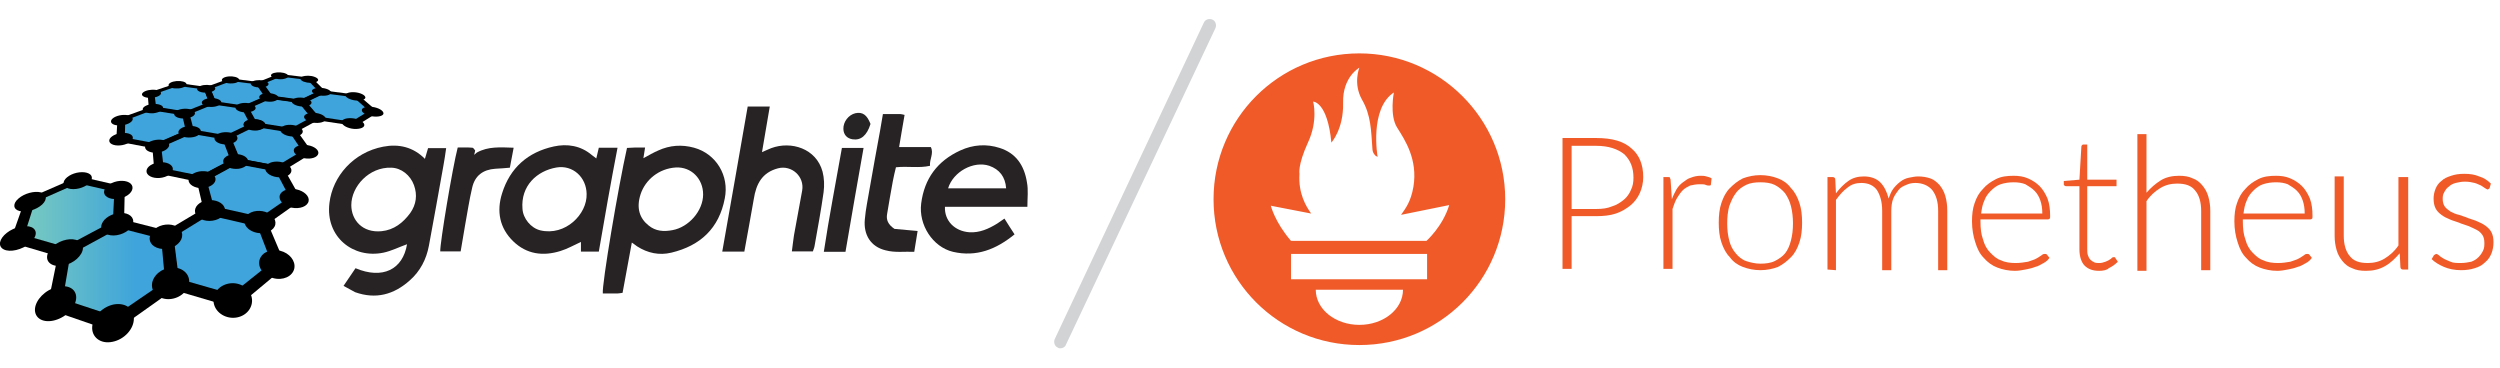 <svg enable-background="new 0 0 384 56.5" viewBox="0 0 384 56.5" xmlns="http://www.w3.org/2000/svg" xmlns:xlink="http://www.w3.org/1999/xlink"><linearGradient id="a" gradientTransform="matrix(.323 0 0 -.323 -1167.69 -434.642)" gradientUnits="userSpaceOnUse" x1="3633.561" x2="3801.694" y1="-1363.405" y2="-1363.405"><stop offset="0" stop-color="#7acbbf"/><stop offset="1" stop-color="#3ea4db"/></linearGradient><g fill="#f05a28"><path d="m245.2 21.2c2.4 0 4.2.5 5.4 1.6 1.2 1 1.8 2.5 1.8 4.4 0 .9-.2 1.7-.5 2.4s-.8 1.4-1.4 1.9-1.4 1-2.3 1.3-1.9.4-3 .4h-3.8v8.1h-1.4v-20.1zm0 10.9c.9 0 1.7-.1 2.4-.4.7-.2 1.3-.6 1.8-1s.9-1 1.1-1.5c.3-.6.4-1.2.4-1.9 0-1.6-.5-2.7-1.4-3.6-1-.8-2.4-1.3-4.3-1.3h-3.8v9.7z"/><path d="m256.8 30.6c.2-.6.5-1.1.7-1.5.3-.5.6-.8 1-1.1s.8-.6 1.2-.7c.5-.2 1-.3 1.5-.3.3 0 .6 0 .9.1s.5.1.8.3l-.1.9c0 .2-.1.2-.3.2-.1 0-.3 0-.5-.1s-.5-.1-.9-.1c-.6 0-1 .1-1.5.2-.4.2-.8.4-1.1.7s-.6.7-.9 1.2-.5 1.1-.7 1.7v9.2h-1.4v-14.1h.7c.2 0 .3 0 .3.1s.1.2.1.3z"/><path d="m270.4 26.9c1 0 1.9.2 2.7.5s1.5.8 2 1.5c.6.6 1 1.4 1.3 2.3s.4 1.9.4 3-.1 2.1-.4 3-.7 1.7-1.3 2.3-1.2 1.1-2 1.5c-.8.3-1.7.5-2.7.5s-1.9-.2-2.7-.5-1.5-.8-2-1.5c-.6-.6-1-1.4-1.3-2.3s-.4-1.9-.4-3 .1-2.1.4-3 .7-1.7 1.3-2.3 1.2-1.1 2-1.5c.8-.3 1.7-.5 2.7-.5zm0 13.6c.8 0 1.6-.1 2.2-.4s1.2-.7 1.6-1.2.7-1.2.9-2 .3-1.6.3-2.6c0-.9-.1-1.8-.3-2.6s-.5-1.4-.9-2c-.4-.5-1-1-1.6-1.3s-1.4-.4-2.2-.4-1.6.1-2.2.4-1.2.7-1.6 1.3c-.4.5-.7 1.2-1 2-.2.8-.3 1.6-.3 2.6s.1 1.8.3 2.6.5 1.4 1 2c.4.5 1 1 1.6 1.2s1.4.4 2.2.4z"/><path d="m280.7 41.4v-14.2h.8c.2 0 .4.1.4.4l.1 2.1c.6-.8 1.2-1.4 1.9-1.9s1.5-.7 2.4-.7c1 0 1.9.3 2.5.9s1 1.4 1.3 2.5c.2-.6.4-1.1.7-1.5s.7-.8 1.1-1.1.8-.5 1.3-.6 1-.2 1.4-.2c.7 0 1.3.1 1.9.3s1 .6 1.4 1c.4.5.7 1 .9 1.7s.3 1.4.3 2.3v9.1h-1.4v-9.1c0-1.4-.3-2.4-.9-3.2-.6-.7-1.5-1.1-2.6-1.1-.5 0-1 .1-1.4.3-.5.2-.9.4-1.2.8s-.6.8-.8 1.3-.3 1.2-.3 1.9v9.1h-1.4v-9.1c0-1.4-.3-2.4-.8-3.2-.5-.7-1.3-1.1-2.4-1.1-.8 0-1.5.2-2.1.7-.7.5-1.2 1.1-1.8 1.9v10.8z"/><path d="m304.2 33.7v.3c0 1.1.1 2 .4 2.8.2.8.6 1.5 1.1 2s1 1 1.7 1.2c.6.3 1.4.4 2.2.4.7 0 1.3-.1 1.9-.2.5-.2 1-.3 1.3-.5.4-.2.6-.4.8-.5.2-.2.4-.2.5-.2s.2 0 .3.1l.4.5c-.2.3-.5.6-.9.8s-.8.5-1.3.6c-.5.2-1 .3-1.5.4s-1.1.2-1.6.2c-1 0-1.9-.2-2.7-.5s-1.5-.8-2.1-1.5c-.6-.6-1-1.4-1.3-2.4-.3-.9-.5-2-.5-3.2 0-1 .1-2 .4-2.8.3-.9.7-1.6 1.3-2.2.5-.6 1.2-1.1 2-1.5s1.7-.5 2.7-.5c.8 0 1.5.1 2.2.4s1.3.7 1.8 1.2.9 1.2 1.2 1.9c.3.8.4 1.7.4 2.7 0 .2 0 .4-.1.4-.1.1-.2.1-.3.1zm9.5-.9c0-.8-.1-1.4-.3-2s-.5-1.1-.9-1.5-.9-.7-1.4-1c-.5-.2-1.1-.3-1.8-.3s-1.4.1-2 .3-1.1.6-1.5 1-.8.9-1 1.5c-.3.6-.4 1.3-.5 2z"/><path d="m322.4 41.6c-1 0-1.7-.3-2.2-.8s-.8-1.4-.8-2.5v-9.7h-2c-.1 0-.2 0-.3-.1s-.1-.1-.1-.2v-.5l2.4-.2.3-5.1c0-.1.1-.2.1-.2.1-.1.1-.1.2-.1h.6v5.4h4.5v1h-4.5v9.6c0 .4 0 .7.1 1s.2.5.4.7.4.3.6.4.5.1.8.1.6-.1.9-.2c.2-.1.5-.2.6-.3.2-.1.3-.2.4-.3s.2-.1.3-.1.2 0 .2.1l.4.6c-.4.4-.8.7-1.4 1-.3.3-.9.4-1.5.4z"/><path d="m329.7 29.6c.7-.8 1.4-1.4 2.2-1.9s1.8-.7 2.8-.7c.8 0 1.5.1 2.1.4.6.2 1.1.6 1.5 1.1s.7 1 .9 1.7.3 1.4.3 2.2v9.1h-1.4v-9.1c0-1.3-.3-2.4-.9-3.1-.6-.8-1.5-1.1-2.8-1.1-.9 0-1.8.2-2.6.7s-1.5 1.1-2.1 2v10.7h-1.4v-21h1.4z"/><path d="m344.5 33.7v.3c0 1.1.1 2 .4 2.8.2.8.6 1.5 1.1 2s1 1 1.7 1.2c.6.3 1.4.4 2.2.4.7 0 1.3-.1 1.9-.2.5-.2 1-.3 1.3-.5.4-.2.6-.4.8-.5.2-.2.4-.2.5-.2s.2 0 .3.1l.4.5c-.2.3-.5.6-.9.8s-.8.5-1.3.6c-.5.2-1 .3-1.5.4s-1.1.2-1.6.2c-1 0-1.9-.2-2.7-.5s-1.5-.8-2.1-1.5c-.6-.6-1-1.4-1.3-2.4-.3-.9-.5-2-.5-3.2 0-1 .1-2 .4-2.8.3-.9.7-1.6 1.3-2.2.5-.6 1.2-1.1 2-1.5s1.7-.5 2.7-.5c.8 0 1.5.1 2.2.4s1.3.7 1.8 1.2.9 1.2 1.2 1.9c.3.8.4 1.7.4 2.7 0 .2 0 .4-.1.4-.1.1-.2.1-.3.1zm9.5-.9c0-.8-.1-1.4-.3-2s-.5-1.1-.9-1.5-.9-.7-1.4-1c-.5-.2-1.1-.3-1.8-.3s-1.4.1-2 .3-1.1.6-1.5 1-.8.9-1 1.5c-.3.6-.4 1.3-.5 2z"/><path d="m369.9 27.2v14.2h-.8c-.2 0-.4-.1-.4-.4l-.1-2.1c-.7.8-1.4 1.5-2.3 2s-1.8.7-2.9.7c-.8 0-1.5-.1-2.1-.4-.6-.2-1.1-.6-1.5-1.1s-.7-1-.9-1.7-.3-1.4-.3-2.2v-9.1h1.4v9.1c0 1.3.3 2.4.9 3.1.6.8 1.5 1.1 2.8 1.1.9 0 1.8-.2 2.6-.7s1.5-1.1 2.1-2v-10.5z"/><path d="m382.4 28.9c-.1.1-.2.2-.3.2s-.2-.1-.4-.2-.4-.3-.6-.4c-.3-.1-.6-.3-1-.4s-.9-.2-1.5-.2c-.5 0-1 .1-1.4.2s-.8.3-1.1.6c-.3.2-.5.5-.7.9-.2.3-.2.7-.2 1 0 .4.1.8.3 1.1s.5.5.9.8c.4.2.8.4 1.3.5.5.2 1 .3 1.4.5.5.2 1 .3 1.4.5.5.2.9.4 1.3.7s.7.6.9 1 .3.9.3 1.5-.1 1.2-.3 1.7-.5 1-1 1.4c-.4.4-.9.7-1.6.9-.6.2-1.3.3-2.1.3-1 0-1.9-.2-2.6-.5s-1.4-.7-1.9-1.2l.3-.5c0-.1.1-.1.2-.2.1 0 .1-.1.2-.1s.3.1.4.2c.2.2.4.3.7.5s.7.3 1.1.5 1 .2 1.6.2 1.1-.1 1.6-.2c.5-.2.8-.4 1.1-.7s.5-.6.7-1 .2-.8.2-1.2c0-.5-.1-.9-.3-1.2s-.5-.6-.9-.8-.8-.4-1.3-.6-1-.3-1.4-.5c-.5-.2-1-.3-1.4-.5-.5-.2-.9-.4-1.3-.7s-.7-.6-.9-1-.3-.9-.3-1.5c0-.5.1-1 .3-1.5s.5-.9.9-1.2c.4-.4.9-.6 1.5-.8s1.2-.3 2-.3c.9 0 1.6.1 2.3.4.7.2 1.3.6 1.8 1.1z"/><path d="m208.8 8.2c-12.4 0-22.4 10-22.4 22.4s10 22.4 22.4 22.4 22.4-10 22.4-22.4-10.1-22.4-22.4-22.4zm0 41.7c-3.7 0-6.7-2.4-6.7-5.4h13.4c0 3-3 5.4-6.7 5.4zm10.4-7h-20.9v-3.9h20.9zm-.1-5.9h-20.8c-2.5-2.9-3.1-5.4-3.1-5.4l6.2 1.2c-.8-1.1-2-3.1-1.8-6.1 0 0-.3-1.3 1.3-4.8 1.6-3.4.8-6.3.8-6.3s2.2 0 2.8 6.3c0 0 1.9-2.1 1.8-6.1s2.5-5.4 2.5-5.4-1 2.4.4 4.9c1.4 2.4 1.4 4.8 1.6 7.5 0 .3.1.7.3.9.1.2.3.3.5.4 0 0-1.3-7.4 2.5-9.9 0 0-.7 3.5.5 5.4s3.2 4.9 2.5 9.1c-.4 2.3-1.2 3.3-1.9 4.3l7.4-1.5c-1 3.3-3.5 5.5-3.5 5.5z"/></g><path d="m162.9 53.5c-.1 0-.3 0-.4-.1-.5-.2-.7-.8-.5-1.3l22.9-48.6c.2-.5.8-.7 1.3-.5s.7.8.5 1.3l-23 48.7c-.1.3-.5.5-.8.5z" fill="#d1d3d4"/><g transform="matrix(.323 0 0 .323 1.377 28.794)"><g clip-rule="evenodd" fill-rule="evenodd"><path d="m159.1 46.8c2.3-3.4 4-5.9 5.7-8.4 12.8 5.4 22.5.7 24.5-11.4-3.7 1.3-7.4 3.2-11.2 4-14.3 3-27.7-7.4-25.7-23.6 1.5-12.7 11.4-24.1 25.6-26.8 7.3-1.4 14.2.1 19.8 5.8.5-1.8 1-3.4 1.5-5.1h8.6c-.4 2.9-.8 5.6-1.3 8.3-2.3 12.7-4.5 25.4-6.9 38.1-1.2 6.4-4.1 12.1-9.1 16.5-7.6 6.8-16.2 9.1-26 5.6-1.8-.9-3.5-2-5.5-3zm3.7-38.4c0 7 5.2 13.3 14.4 12.4 5.9-.6 10.2-4 13.6-8.6 2.9-4.1 3.5-8.6 1.8-13.3s-6-8.2-10.8-8.3c-10.5-.4-19 8.9-19 17.8z" fill="#272324"/><path d="m291.8 50.1c-.9.1-1.6.3-2.3.3-2.4 0-4.8 0-7.1 0-.5-4.2 7.4-51 11.5-69.2 1.3-.1 2.7-.1 4-.2h4.6c-.3 1.8-.5 3.2-.8 5.1 2.5-1.4 4.8-2.7 7.1-3.7 5.5-2.5 11.2-2.9 17-1.3 10.5 2.9 16.8 13.3 14.6 24.1-2.7 14.2-11.6 22.5-25.4 25.8-5.8 1.4-11.3.2-16.3-3-.7-.5-1.3-1-2.5-1.8-1.5 8.1-2.9 16-4.4 23.9zm38.3-46.8c0-7.5-5.7-13.2-13-12.8-8 .5-14.4 5.8-16.7 12.6-2.2 6.7-.5 11.6 3.8 15 3.3 2.7 7.1 3 11.3 2.2 7.8-1.4 14.6-9.2 14.6-17z" fill="#272324"/><path d="m280.5 30.5c-3.3 0-5.8 0-8.5 0 0-1.7 0-3.2 0-4.6-3.3 1.5-6.4 3.3-9.7 4.3-8.3 2.6-16.1 1.6-22.5-4.6-6.5-6.3-8-14.3-5.3-22.8 3.8-12.2 12.3-19.6 24.6-22.3 6.4-1.4 12.8-.4 18.1 4.1.6.5 1.3 1 2.1 1.6.4-1.8.8-3.4 1.2-5.1h8.9c-3.2 16.6-6.1 33-8.9 49.4zm-5.8-27.4c-.1-8-6.6-13.9-14.3-12.6-9.4 1.6-17.1 8.8-16.2 19.7.3 4.6 4 9.1 8.5 10.2 11.9 2.8 22.3-7.7 22-17.3z" fill="#272324"/><path d="m484.3 9.2c-13.6 0-26.4 0-39.2 0-.3 6.6 4.6 11.6 11.6 12.1 4.9.3 9.1-1.6 13.2-4.1 1.1-.7 2.1-1.4 3.5-2.4 1.6 2.6 3.1 4.9 4.8 7.5-8.7 7.1-18.1 10.9-29.3 8.3-9.6-2.3-16.4-12.8-15.1-23 1.5-11.8 7.7-20.2 18.6-25.2 6.1-2.8 12.5-3.2 18.7-1.2 7.6 2.4 11.7 8.1 13 16.4.7 3.6.2 7.4.2 11.6zm-37.7-8.8h27.6c-.4-5.5-3.2-9-8-10.7-7.5-2.5-17.2 2.8-19.6 10.7z" fill="#272324"/><path d="m349.7 30.5c-3.7 0-6.8 0-10.5 0 4.1-23.1 8.1-46 12.1-69h10.5c-1.2 7.2-2.4 14.1-3.7 21.7 1.9-.8 3.1-1.4 4.4-1.9 9.4-3.5 21.4.1 24.4 11.2.8 3.1.9 6.5.5 9.7-1.2 8.6-2.8 17.1-4.3 25.6-.1.8-.5 1.6-.8 2.6-3.2 0-6.4 0-10 0 .4-2.7.6-5.2 1-7.6 1.3-7.1 2.6-14.2 3.9-21.3 1.2-6.7-5-12.3-11.5-10.6-7.6 2-10.4 7.5-11.5 14.6-1.4 8.3-3 16.5-4.5 25z" fill="#272324"/><path d="m415.6-34.9h8.3c.5 0 1.1.2 2 .4-.9 5-1.7 10-2.6 15.3h15.1c1.5 3.1-.7 5.7-.4 8.9-5.3 1.2-10.6.1-16.2.7-.5 2.1-1.1 4.4-1.5 6.7-1 5.2-1.8 10.3-2.7 15.5-.5 2.8.4 5 3.5 7.1 3.1.3 6.9.6 11 1-.5 3.2-1 6.3-1.6 9.9-4.7-.2-9.1.5-13.6-.7-7.1-1.7-10.6-7.4-9.9-14.7.4-4.9 1.5-9.8 2.3-14.7 1.6-9.1 3.2-18.1 4.9-27.2.4-2.6.9-5.2 1.4-8.2z" fill="#272324"/><path d="m222.5-16.6c5.4-3 11.2-2.5 17.5-2.3-.6 3.3-1.2 6.2-1.8 9.5-2.4.2-4.6.4-6.9.5-5.9.4-9.7 3.3-11 8.9-1.4 5.9-2.3 12-3.4 18-.7 4-1.4 8.1-2.1 12.4-3.3 0-6.5 0-9.7 0-.2-3.7 5.8-39.7 8.3-49.4 2.2 0 4.6-.1 7 .1.4 0 .9.8 1.3 1.3-.1.6-.2 1.1-.5 2.1.7-.6 1-.9 1.3-1.1z" fill="#272324"/><path d="m397.8 30.6c-3.7 0-6.7 0-10.3 0 2.5-16.6 5.7-32.9 8.6-49.4h10.3c-2.9 16.5-5.8 32.8-8.6 49.4z" fill="#272324"/><path d="m409.7-30.2c-1.7 5.5-4.6 7.9-8.5 7.3-2.7-.4-4.3-2.2-4.4-4.9-.1-3.4 2.4-6.7 5.7-7.5 3.4-.7 5.5.7 7.2 5.1z" fill="#272425"/><path d="m163.9-30.6-17.4-2.6-6.3-7.4 9.3-4.5 15.5 2 8 7.1zm-40.1-12.6-4.3-6.1 9.4-3.8 13.7 1.7 5.7 5.8-9.3 4.5zm-11.8 4.8-15-2.2-2.6-6.4 10.7-4 13.5 1.7 4.2 6.1zm-28.1 2.9-14.7-2.3-.8-6.8 12.1-4.2 13.3 1.8 2.5 6.5zm1.2 8.8-15 6.6-16.5-3.1.3-8.8 14.4-5.3 14.7 2.3zm-58.7 56.5-21.5-6.2 5.6-17 22.1-9.7 18.7 4.3-.8 15.7zm24.8-11.8 22.5 5.8 2.1 21.6-26.7 18.4-26.7-9 4.4-23.7zm44.2-6.6 23.2 5.3 7.7 19.7-20.5 16.6-27.8-8-2.4-21.5zm.8-.9-3.8-14.5 15.6-8.4 19.8 3.7 7.2 13.5-15.8 11zm11.4-23.6-4.1-10.4 12.8-6.2 17.2 2.7 6.7 9.8-12.9 7.8zm30.8-27.6 6.2 7.4-10.9 5.8-17.1-2.7-4.3-7.9 10.9-4.8zm-32 27.8-15.6 8.3-19.2-4-1.2-11.1 15-6.6 16.9 2.9zm-10.1-27.3 15 2.2 4.2 7.9-12.8 6.2-16.8-2.9-2.1-8.3z" fill="url(#a)"/></g><g transform="translate(0 -55)"><path d="m50 110.6c-5.3 1-9.9 5.5-10.4 10.4-.5 5.1 3.9 8.6 9.6 7.4 5.7-1.1 10.3-6.2 10.2-11.2.1-4.6-4.1-7.5-9.4-6.6z"/><path d="m51.8 67.2c-4.1.6-7.6 3.3-7.9 6.2-.3 3 3.1 5 7.4 4.3s7.8-3.6 7.8-6.6c0-2.7-3.2-4.5-7.3-3.9z"/><path d="m31.8 79.9c-3.6-1-8.8.7-11.7 3.9-3 3.3-2.6 7 1.2 8.2s9.4-.8 12.2-4.3c2.8-3.4 2-6.8-1.7-7.8z"/><path d="m80.5 93.4c-4.2-1.2-9.3.8-11.5 4.6-2.3 3.9-.5 8.3 4 9.7 4.6 1.4 10-.9 12-5.1 1.9-3.9-.2-8-4.5-9.2z"/><path d="m78 76.3-26-6.6-28.2 15-5.7 28 31.8 11 31.3-22.2zm-27.9 39.9-24.5-8.1 3.7-21.8 22.5-12.2 20.9 5.4 1.8 20z"/><path d="m31.2 104.5c-2-3.2-7.5-3.4-12.3-.6-5 2.9-7.8 8.1-6 11.7 1.9 3.7 7.8 4 13.1.7 5-3.2 7.3-8.5 5.2-11.8z"/><path d="m80.9 74.4c-2.4-2.2-7.1-2.4-10.5-.4-3.5 2.1-4.6 5.7-2.3 8.2 2.4 2.5 7.4 2.8 11.1.5 3.5-2.3 4.2-6 1.7-8.3z"/><path d="m33.5 47.8c-3.6.4-7 2.5-7.5 4.7s2.2 3.7 6 3.2 7.1-2.7 7.4-4.9c.4-2.1-2.3-3.4-5.9-3z"/><path d="m15 57.3c-3-.7-7.6.5-10.4 2.9-2.9 2.4-2.7 5.2.4 6 3.2.9 8.1-.6 10.8-3.1 2.6-2.5 2.2-5-.8-5.8z"/><path d="m33.3 49.7-25.7 11.2-7.1 20.1 25.6 7.6 28.6-15.6.4-18.3zm16.1 21.9-22.3 11.8-19.8-5.7 5-15.7 20.4-9 17.4 4z"/><path d="m12.3 75.2c-1.4-2.3-6-2.4-10.4-.4-4.5 2.1-7.1 5.8-5.9 8.2 1.3 2.6 6.2 2.8 10.9.5 4.5-2.2 6.9-6 5.4-8.3z"/><path d="m57.9 53.2c-1.8-1.7-5.8-1.8-9-.3-3.3 1.5-4.7 4.3-2.9 6.1 1.8 1.9 6.1 2 9.4.3 3.2-1.6 4.3-4.4 2.5-6.1z"/><path d="m115.3 106.7c-1.3-4.3-6.1-6.9-10.8-6-4.8.9-8 5-7.1 9.4.9 4.6 6 7.7 11.1 6.7s8.1-5.6 6.8-10.1z"/><path d="m102.6 64.8c-.8-2.6-4.4-4.2-8.2-3.7s-6.4 3.1-5.9 5.7c.6 2.8 4.3 4.6 8.3 4 4.1-.6 6.6-3.3 5.8-6z"/><path d="m129 85.1c-4.4-1.1-8.7.7-9.8 4.2-1.1 3.6 1.7 7.5 6.4 8.8s9.3-.8 10.1-4.6c.7-3.6-2.3-7.3-6.7-8.4z"/><path d="m122 69.5-26.8-6-23 13.7 2.3 25.4 33.2 9.8 24-20zm-16 36.2-25.5-7.3-2.5-19.7 18.2-11.2 21.6 5 7 18.2z"/><path d="m124.3 67.8c-2.9-2.1-7.4-2.2-10.2-.4-2.9 1.9-2.9 5.2 0 7.5 3 2.3 7.9 2.5 10.7.4 2.8-2 2.5-5.4-.5-7.5z"/><path d="m113.6 41.8c-.8-1.9-4-3-7.1-2.6-3.2.4-5.2 2.2-4.5 4.1.7 2 4 3.2 7.3 2.8 3.2-.5 5.2-2.4 4.3-4.3z"/><path d="m94.1 47.4c-3.2-.6-6.8.5-8.2 2.5-1.4 2.1.2 4.4 3.6 5.2 3.4.7 7.2-.5 8.4-2.7 1.1-2.1-.6-4.3-3.8-5z"/><path d="m136.7 55.9c-3.7-.7-7.2.5-7.9 2.8-.7 2.4 1.7 5.1 5.6 5.9s7.6-.6 8.1-3.1c.5-2.3-2.1-4.8-5.8-5.6z"/><path d="m130.2 45.1-22.9-4.3-18.3 9.7 4 17.2 27.5 6.4 18.6-13.2zm-11.4 24.6-21.2-4.8-3.6-13.4 14.4-7.9 18.4 3.5 6.6 12.5z"/><path d="m132.1 43.9c-2.6-1.5-6.4-1.6-8.6-.3-2.3 1.3-2.2 3.7.4 5.3s6.7 1.7 9 .3c2.2-1.5 1.8-3.8-.8-5.3z"/><path d="m91.2 27.9c-.4-1.5-3.1-2.4-5.9-2.1-2.9.3-5 1.7-4.7 3.2s3 2.5 6 2.2c3-.2 5-1.8 4.6-3.3z"/><path d="m73 32.4c-2.7-.5-6.1.4-7.6 1.9-1.5 1.6-.4 3.4 2.4 4 2.9.6 6.4-.4 7.8-2.1 1.4-1.6.2-3.3-2.6-3.8z"/><path d="m105.3 30.5-19.6-3.3-17.6 7.6 1.1 13.2 22.9 4.8 18.3-10zm-14 19-17.7-3.6-1.2-10.3 13.9-6.2 15.7 2.7 3.7 9.7z"/><path d="m76.8 44.2c-1.9-1.5-5.7-1.6-8.5-.3-2.9 1.3-3.8 3.7-1.9 5.3s5.9 1.8 8.9.3c2.8-1.4 3.5-3.8 1.5-5.3z"/><path d="m107.2 29.6c-2-1.1-5.4-1.2-7.6-.2-2.3 1.1-2.5 2.9-.6 4.1 2 1.3 5.6 1.4 7.9.2 2.3-1.1 2.3-3 .3-4.1z"/><path d="m121.7 24.6c-.8-1.4-3.6-2.2-6.3-1.9s-4.4 1.6-3.7 3.1c.7 1.4 3.6 2.4 6.4 2.1 2.9-.5 4.5-1.9 3.6-3.3z"/><path d="m142.1 34.9c-3.1-.5-6.1.4-6.6 2-.5 1.7 1.7 3.6 4.9 4.2 3.3.6 6.3-.4 6.7-2.2.4-1.7-1.9-3.5-5-4z"/><path d="m136.2 27-20-3.1-15 7.2 4.7 12.3 23.4 4.4 15.1-9.3zm-8.6 17.7-18.1-3.4-4-9.6 11.8-5.8 16 2.6 6.1 9.1z"/><path d="m137.7 26.1c-2.3-1.1-5.6-1.2-7.4-.2-1.9 1-1.7 2.7.6 3.9s5.8 1.3 7.7.2c1.8-1.1 1.4-2.8-.9-3.9z"/><path d="m127.9 11.7c-.8-1.1-3.3-1.7-5.7-1.5s-3.7 1.3-3 2.4 3.3 1.8 5.8 1.6c2.4-.3 3.7-1.4 2.9-2.5z"/><path d="m113.7 14.9c-2.5-.4-5.1.3-5.8 1.4-.8 1.2.7 2.5 3.3 2.9s5.3-.3 6-1.5c.5-1.2-1-2.4-3.5-2.8z"/><path d="m146.1 19.6c-2.7-.4-5.3.3-5.7 1.5-.4 1.3 1.6 2.7 4.4 3.1 2.9.4 5.5-.3 5.8-1.6.3-1.2-1.7-2.6-4.5-3z"/><path d="m140.7 13.5-17.7-2.4-12.7 5.5 4.9 9.3 20.3 3.3 12.7-6.9zm-6.8 13.5-15.8-2.5-4.1-7.3 10-4.5 14.2 2 5.7 6.9z"/><path d="m120.4 23.3c-2-1-5.2-1.1-7.2-.2s-2.1 2.6-.1 3.7c2.1 1.1 5.4 1.2 7.5.2 2-1 1.8-2.6-.2-3.7z"/><path d="m142 12.9c-2-.8-4.9-.9-6.5-.1s-1.4 2.1.7 3 5.1 1 6.7.1 1.2-2.2-.9-3z"/><path d="m68.2 15.3c-2.6.3-4.7 1.4-4.6 2.6s2.4 2 5.1 1.8c2.7-.3 4.8-1.5 4.6-2.7s-2.5-1.9-5.1-1.7z"/><path d="m56.3 20.6c-2.4-.4-5.5.3-7 1.6s-.8 2.8 1.7 3.2 5.8-.3 7.2-1.7c1.4-1.3.5-2.7-1.9-3.1z"/><path d="m85.6 19.1-17.2-2.7-16.8 6.1-.6 10.5 19.5 3.7 17.7-7.8zm-15.3 15-15.2-2.8.2-8.2 13.3-5 13.7 2.2 1.8 7.7z"/><path d="m58.2 30c-1.5-1.2-4.8-1.2-7.5-.2-2.7 1.1-3.8 2.9-2.4 4.2 1.5 1.3 5 1.4 7.8.2 2.7-1.1 3.6-3 2.1-4.2z"/><path d="m87.4 18.3c-1.6-.9-4.6-1-6.8-.2-2.2.9-2.7 2.3-1.1 3.3s4.8 1.1 7 .2c2.2-.8 2.6-2.3.9-3.3z"/><path d="m84.4 5.7c-.3-.9-2.4-1.5-4.7-1.3s-4 1.1-3.8 2.1 2.3 1.6 4.7 1.4 4.1-1.2 3.8-2.2z"/><path d="m69.8 8.6c-2.2-.3-4.8.2-6 1.2s-.4 2.1 1.9 2.5c2.3.3 5-.2 6.2-1.3 1-1 .1-2.1-2.1-2.4z"/><path d="m97.9 12.6c-2.4-.3-5 .2-5.9 1.3s.3 2.3 2.7 2.7c2.5.4 5.2-.3 6-1.4.9-1-.4-2.2-2.8-2.6z"/><path d="m95.5 7.4-15.4-2.1-14.2 4.8.7 8 17.4 2.8 14.7-6zm-12 11.6-13.5-2.1-.8-6.3 11.2-3.9 12.4 1.7 2.3 6z"/><path d="m97.1 6.8c-1.5-.7-4.2-.8-6-.1-1.9.7-2.2 1.8-.7 2.6s4.3.8 6.2.1c1.8-.7 2-1.9.5-2.6z"/><path d="m109.4 3.5c-.5-.9-2.7-1.5-4.9-1.3s-3.6 1.1-3.2 2c.5.9 2.7 1.5 5 1.3 2.2-.1 3.6-1.1 3.1-2z"/><path d="m120.7 5.1-15.7-2-12.5 4.6 2.9 7.6 17.7 2.6 12.7-5.7zm-8.6 11-13.8-2-2.5-6 9.9-3.7 12.5 1.6 3.9 5.7z"/><path d="m122.1 4.5c-1.7-.7-4.3-.7-5.9-.1s-1.6 1.8 0 2.5c1.7.7 4.5.8 6.1.1s1.5-1.8-.2-2.5z"/><path d="m132.6 1.5c-.8-.9-3.1-1.4-5.2-1.2s-3.3 1-2.6 1.9 3 1.5 5.2 1.3c2.3-.3 3.4-1.2 2.6-2z"/><path d="m149.1 7.7c-2.4-.3-4.6.2-5 1.2-.3 1 1.5 2.1 4 2.4s4.8-.2 5-1.3c.3-.9-1.5-2-4-2.3z"/><path d="m144.1 2.9-15.9-1.9-11 4.4 4.9 7.2 18 2.5 10.9-5.3zm-5.5 10.5-14-1.9-4-5.7 8.7-3.5 12.7 1.6 5.2 5.4z"/><path d="m145.3 2.4c-1.8-.7-4.4-.7-5.8-.1s-1.1 1.7.7 2.4c1.9.7 4.6.8 6 .1s1-1.7-.9-2.4z"/><path d="m168.3 24c-1.4-1.4-4.6-2.2-7.2-1.9s-3.6 1.6-2.3 3 4.6 2.4 7.3 2c2.7-.3 3.7-1.7 2.2-3.1z"/><path d="m172.9 16.7c-2.8-.4-5.1.3-5.1 1.5-.1 1.2 2.2 2.6 5.1 3s5.3-.3 5.2-1.5c-.1-1.3-2.4-2.6-5.2-3z"/><path d="m166.1 11-17.9-2.3-11 5.2 7.2 8.8 20.6 3.1 10.6-6.6zm-3.2 12.7-16-2.4-5.9-6.9 8.6-4.2 14.3 1.9 7.3 6.5z"/><path d="m167.2 10.3c-2.2-.8-5-.8-6.4-.1s-.8 2 1.4 2.8c2.2.9 5.2.9 6.6.1 1.4-.7.6-2-1.6-2.8z"/></g></g></svg>